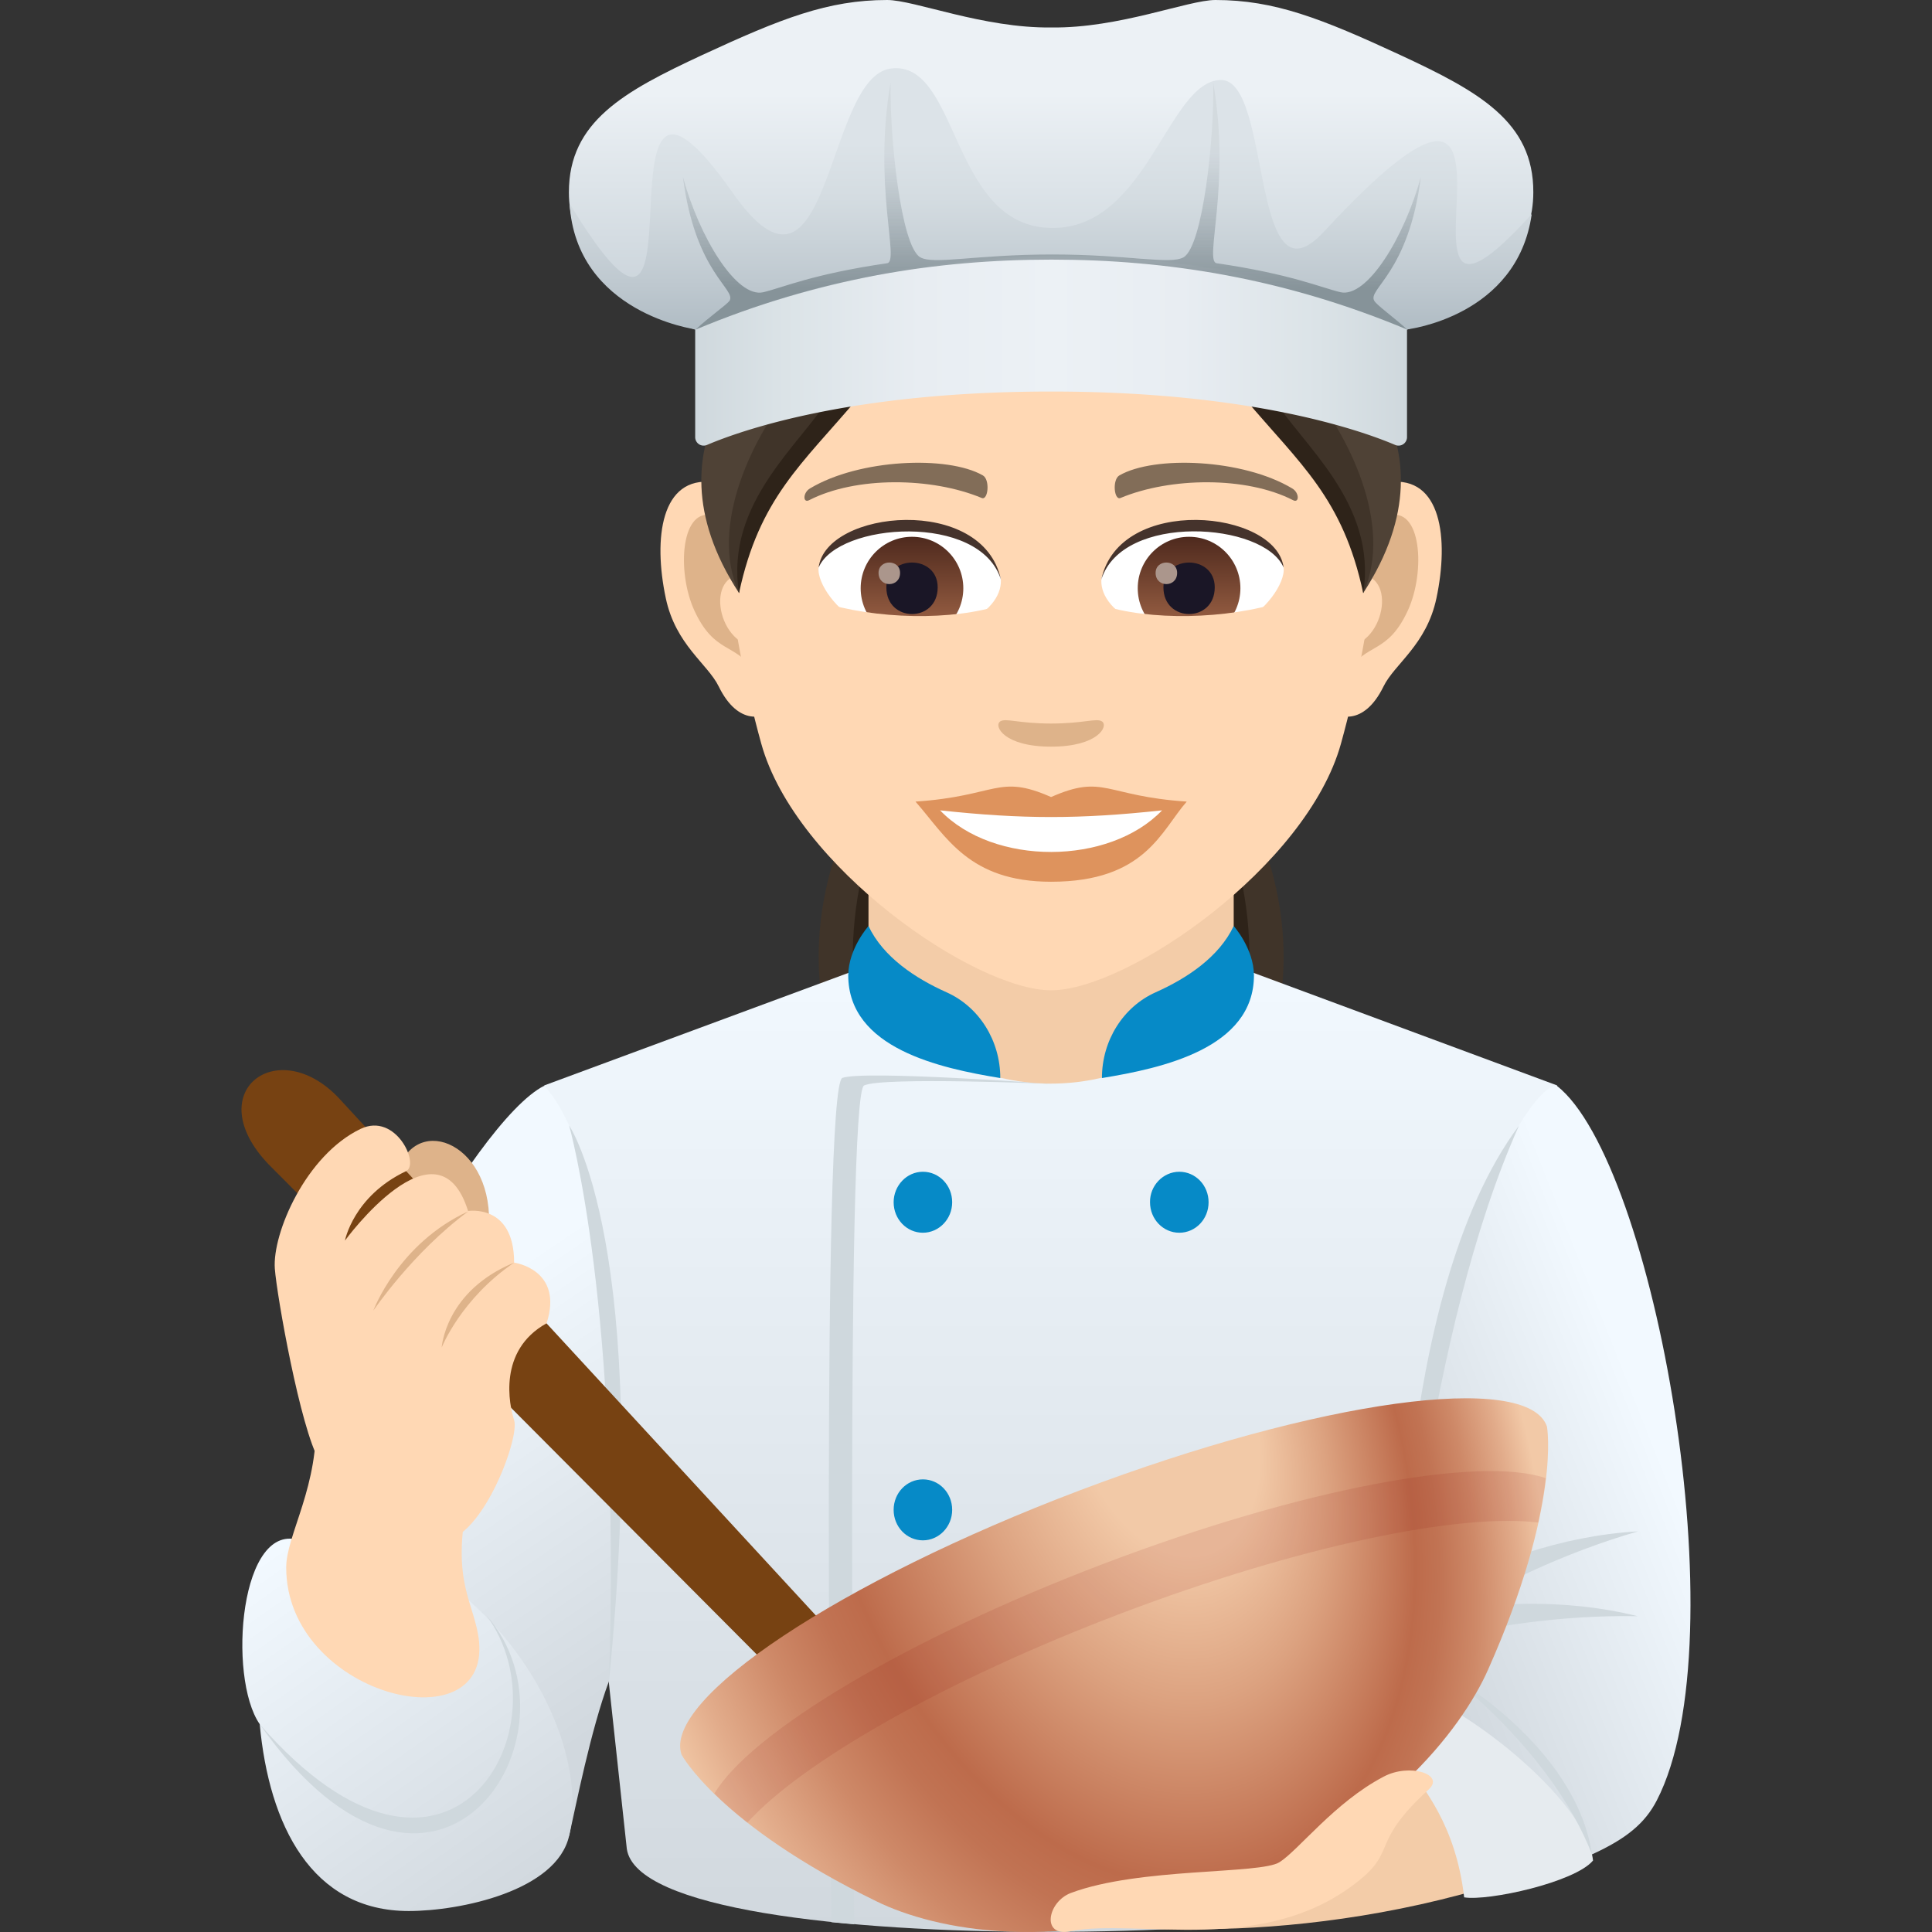 <svg xmlns="http://www.w3.org/2000/svg" xml:space="preserve" style="enable-background:new 0 0 64 64" viewBox="0 0 64 64"><rect x="0" y="0" width="64" height="64" fill="#333333" stroke="none"/><path d="M39.804 24.884h-9.969c-2.18 1.777-3.45 6.273-2.26 9.646h14.49c1.19-3.373-.08-7.869-2.261-9.646z" style="fill:#403429"/><path d="M39.072 24.884h-8.505c-1.86 1.777-2.944 6.273-1.929 9.646H41c1.016-3.373-.068-7.869-1.928-9.646z" style="fill:#2e2319"/><linearGradient id="a" x1="34.805" x2="34.805" y1="63.996" y2="31.706" gradientUnits="userSpaceOnUse"><stop offset="0" style="stop-color:#d1d8de"/><stop offset="1" style="stop-color:#f2f9ff"/></linearGradient><path d="M40.122 31.706H29.517l-11.488 4.25 2.735 25.29c.288 2 7.198 2.75 13.916 2.75s14.664-.75 14.952-2.75l1.949-25.29-11.46-4.25z" style="fill:url(#a)"/><path d="M27.905 35.707c.7-.26 6.948.199 6.948.199s-5.614-.239-6.229.051c-.623.29-.326 27.789-.326 27.789l-.758-.07c-.01-.01-.336-27.709.365-27.969z" style="fill:#cfd8dd"/><path d="M30.573 38.816c.537 0 .969.45.969 1.01s-.441 1.01-.97 1.01c-.537 0-.969-.45-.969-1.01 0-.55.432-1.01.97-1.01m8.493 0c.537 0 .97.45.97 1.01s-.433 1.01-.97 1.01-.97-.45-.97-1.01c-.009-.55.433-1.01.97-1.01m-8.493 10.19c.537 0 .969.45.969 1.01s-.441 1.01-.97 1.01c-.537 0-.969-.45-.969-1.01s.432-1.01.97-1.01" style="fill:#068ac7"/><path d="M28.77 33.026s2.278 2.87 6.045 2.87c3.77 0 6.053-2.87 6.053-2.87v-5.5H28.77v5.5z" style="fill:#f3cca8"/><path d="M40.868 30.676c-.487 1.03-1.55 1.733-2.587 2.196-1.073.48-1.778 1.593-1.778 2.84 1.989-.326 5.036-.981 5.036-3.408-.009-.89-.671-1.628-.671-1.628zm-12.098 0c.487 1.03 1.552 1.733 2.588 2.196 1.073.48 1.778 1.593 1.778 2.84-1.99-.326-5.037-.981-5.037-3.408.01-.89.672-1.628.672-1.628z" style="fill:#068ac7"/><linearGradient id="b" x1="21.752" x2="13.7" y1="56.025" y2="44.164" gradientUnits="userSpaceOnUse"><stop offset="0" style="stop-color:#d1d8de"/><stop offset="1" style="stop-color:#f2f9ff"/></linearGradient><path d="M18.03 35.966c-2.333 1.17-7.535 10.656-8.053 15.076.893 5.726 5.855 10.56 8.877 9.768.233-1.035.71-3.477 1.319-5.12.322-5.674.612-16.682-2.143-19.724z" style="fill:url(#b)"/><linearGradient id="c" x1="17.098" x2="8.888" y1="63.147" y2="51.489" gradientUnits="userSpaceOnUse"><stop offset="0" style="stop-color:#d1d8de"/><stop offset="1" style="stop-color:#f2f9ff"/></linearGradient><path d="M9.977 51.042c-2.027-.75-2.453 4.513-1.373 6.075.31 3.347 1.719 6.188 4.935 6.188 1.714 0 4.905-.667 5.315-2.495.907-4.042-3.81-10.417-8.877-9.768z" style="fill:url(#c)"/><path d="M16.11 53.508c2.746 3.713-1.246 10.792-7.506 3.61 5.83 8.253 10.965.323 7.506-3.61zm2.744-16.223s1.73 6.088 1.319 18.406c1.428-14.386-1.319-18.406-1.319-18.406z" style="fill:#cfd8dd"/><path d="M15.515 49.616c-2.332 1.17-4.54-7.18-5.058-2.76.136 2.355-.977 3.98-.976 5.071.002 4.222 6.718 5.887 6.388 2.456-.122-1.267-.967-1.954-.354-4.767z" style="fill:#ffd8b4"/><linearGradient id="d" x1="45.969" x2="54.796" y1="51.132" y2="47.638" gradientUnits="userSpaceOnUse"><stop offset="0" style="stop-color:#d1d8de"/><stop offset="1" style="stop-color:#f2f9ff"/></linearGradient><path d="M51.571 35.966c3.234 2.53 6.075 18.34 3.31 23.68-.39.753-1.005 1.263-2.145 1.784-11.6-5.328-3.016-25.534-1.165-25.464z" style="fill:url(#d)"/><path d="M48.166 57.198s2.896 4.85.238 5.558c-3.595.96-7.01 1.203-9.338 1.14-2.054-2.64 9.1-6.698 9.1-6.698z" style="fill:#f3cca8"/><path d="M46.482 55.926c1.766.347 6.07 3.657 6.289 5.707-.6.72-3.464 1.35-4.269 1.219-.54-4.709-4.213-5.1-2.02-6.926z" style="fill:#e6ebef"/><path d="M46.389 55.194s.835-11.03 3.931-17.909c-4.216 5.655-3.931 17.909-3.931 17.909z" style="fill:#cfd8dd"/><path d="m44.947 54.401.553.76s3.711-2.976 8.763-4.433c-5.195.293-9.316 3.673-9.316 3.673z" style="fill:#cfd8dd"/><path d="m44.31 54.304.324.89s4.376-1.75 9.619-1.655c-5.071-1.256-9.943.765-9.943.765zm3.638 1.136s3.459 2.564 4.788 5.99c-.53-3.613-4.788-5.99-4.788-5.99z" style="fill:#cfd8dd"/><path d="M13.24 38.616c.75-1.78 3.33-.54 2.918 2.42-.163 1.19-3.369-1.33-2.918-2.42z" style="fill:#deb38a"/><path d="m8.903 38.576 18.675 18.75 1.45-1.64-17.822-19.33c-2.034-2.12-4.597-.17-2.303 2.22z" style="fill:#774212"/><path d="M18.106 43.836c-1.622.9-1.238 2.71-1.075 3.21.202.6-1.142 4.16-2.495 3.99-1.295-.17-3.368-1.63-3.963-2.66-.624-1.07-1.401-5.44-1.469-6.35-.086-1.17 1.027-3.76 2.841-4.63 1.17-.56 1.967 1.18 1.507 1.4-1.747.83-2.025 2.3-2.025 2.3s3.07-4.21 4.079-.98c0 0 1.525-.25 1.525 1.71.01 0 1.651.23 1.075 2.01z" style="fill:#ffd8b4"/><path d="M12.367 43.416s.826-2.23 3.148-3.29c-1.833 1.35-3.148 3.29-3.148 3.29zm2.265 1.22s.115-1.87 2.4-2.81c-1.757 1.19-2.4 2.81-2.4 2.81z" style="fill:#deb38a"/><radialGradient id="e" cx="-151.899" cy="420.77" r="15.889" fx="-146.842" fy="421.366" gradientTransform="matrix(.902 -.342 -.491 -1.406 378.787 588.894)" gradientUnits="userSpaceOnUse"><stop offset=".19" style="stop-color:#f2c9a7"/><stop offset=".38" style="stop-color:#dca280"/><stop offset=".617" style="stop-color:#bd6b4b"/><stop offset=".684" style="stop-color:#c17353"/><stop offset=".786" style="stop-color:#ce8968"/><stop offset=".912" style="stop-color:#e2ac8b"/><stop offset="1" style="stop-color:#f2c9a7"/></radialGradient><path d="M35.755 49.376c-7.917 3-13.82 6.91-13.177 8.75 0 0 1.229 2.31 6.46 4.86 1.938.95 6.045 1.8 11.39-.23 5.356-2.03 7.976-5.44 8.868-7.45 2.428-5.46 1.949-8.05 1.949-8.05-.634-1.84-7.572-.88-15.49 2.12z" style="fill:url(#e)"/><path d="M36.6 51.786c-6.555 2.49-11.718 5.59-12.937 7.63.288.29.653.61 1.094.96 1.814-2.01 6.555-4.72 12.409-6.94 5.854-2.22 11.161-3.32 13.79-3 .125-.57.202-1.06.25-1.47-2.178-.75-8.052.33-14.606 2.82z" style="opacity:.1;fill:#870000"/><path d="M42.387 61.686c-.643.41-4.636.17-6.91 1.02-.778.29-.998 1.47-.02 1.27 2.218-.45 6.498.88 9.646-1.75 1.132-.95.335-1.22 2.226-2.95.547-.5-.643-.88-1.497-.42-1.622.85-2.812 2.43-3.445 2.83zM23.62 15.971c1.734.21 2.986 6.03 1.896 7.566-.152.215-1.046.558-1.708-.798-.367-.75-1.426-1.377-1.753-2.924-.421-1.985-.16-4.053 1.566-3.844z" style="fill:#ffd8b4"/><path d="M23.668 17.088c.452.142.945.833 1.213 1.982-1.58-.341-1.186 2.3.188 2.348-.012.266-.03.54-.062.826-.663-.963-1.335-.576-2.001-2.01-.6-1.293-.458-3.499.662-3.146z" style="fill:#deb38a"/><path d="M46.018 15.971c-1.733.21-2.985 6.03-1.895 7.566.152.215 1.046.558 1.708-.798.367-.75 1.426-1.377 1.753-2.924.42-1.985.159-4.053-1.566-3.844z" style="fill:#ffd8b4"/><path d="M45.97 17.088c-.451.142-.945.833-1.212 1.982 1.58-.341 1.185 2.3-.189 2.348.013.266.03.54.063.826.662-.963 1.335-.576 2-2.01.601-1.293.459-3.499-.661-3.146z" style="fill:#deb38a"/><path d="M34.82 4.78c-7.512 0-11.13 6.134-10.679 14.02.093 1.585.533 3.872 1.076 5.831 1.126 4.073 7.07 8.174 9.602 8.174 2.531 0 8.476-4.101 9.603-8.174.543-1.96.983-4.246 1.076-5.831.45-7.886-3.166-14.02-10.678-14.02z" style="fill:#ffd8b4"/><path d="M34.818 26.403c-1.76-.776-1.774-.032-4.491.151 1.02 1.162 1.77 2.655 4.49 2.655 3.122 0 3.65-1.696 4.495-2.655-2.72-.182-2.731-.927-4.494-.151z" style="fill:#de935d"/><path d="M31.142 26.844c1.775 1.85 5.601 1.826 7.353 0-2.731.295-4.62.295-7.353 0z" style="fill:#fff"/><path d="M42.801 16.177c-1.632-.976-4.56-1.095-5.717-.43-.246.134-.18.838.032.75 1.652-.69 4.17-.724 5.72.073.208.107.213-.252-.035-.393zm-15.964 0c1.631-.976 4.558-1.095 5.719-.43.246.134.18.838-.034.75-1.652-.69-4.167-.725-5.72.073-.208.107-.212-.252.035-.393z" style="fill:#826d58"/><path d="M36.508 23.9c-.18-.125-.599.068-1.69.068-1.09 0-1.509-.193-1.688-.068-.214.151.126.834 1.688.834s1.905-.682 1.69-.834z" style="fill:#deb38a"/><path d="M33.148 19.134c.064.5-.274 1.09-1.208 1.533-.593.282-1.828.613-3.45-.073-.727-.307-1.436-1.265-1.372-1.794.67-1.687 5.207-1.906 6.03.334z" style="fill:#fff"/><linearGradient id="f" x1="-423.825" x2="-423.825" y1="479.039" y2="479.558" gradientTransform="matrix(6.57 0 0 -6.57 2814.782 3168.527)" gradientUnits="userSpaceOnUse"><stop offset="0" style="stop-color:#a6694a"/><stop offset="1" style="stop-color:#4f2a1e"/></linearGradient><path d="M30.211 17.782c.94 0 1.7.763 1.7 1.705 0 .942-.76 1.705-1.7 1.705-.939 0-1.7-.763-1.7-1.705 0-.942.761-1.705 1.7-1.705z" style="fill:url(#f)"/><path d="M29.362 19.456c0 1.18 1.7 1.18 1.7 0 0-1.095-1.7-1.095-1.7 0z" style="fill:#1a1626"/><path d="M29.103 18.978c0 .495.713.495.713 0 0-.458-.713-.458-.713 0z" style="fill:#ab968c"/><path d="M33.156 19.2c-.69-2.225-5.397-1.896-6.038-.4.237-1.916 5.45-2.422 6.038.4z" style="fill:#45332c"/><path d="M36.49 19.134c-.063.5.275 1.09 1.209 1.533.593.282 1.828.613 3.45-.073.728-.307 1.436-1.265 1.372-1.794-.662-1.81-5.207-1.906-6.03.334z" style="fill:#fff"/><linearGradient id="g" x1="-425.126" x2="-425.126" y1="479.039" y2="479.558" gradientTransform="matrix(6.57 0 0 -6.57 2832.512 3168.527)" gradientUnits="userSpaceOnUse"><stop offset="0" style="stop-color:#a6694a"/><stop offset="1" style="stop-color:#4f2a1e"/></linearGradient><path d="M39.39 17.782c.938 0 1.7.763 1.7 1.705 0 .942-.762 1.705-1.7 1.705-.94 0-1.701-.763-1.701-1.705 0-.942.761-1.705 1.7-1.705z" style="fill:url(#g)"/><path d="M38.54 19.456c0 1.18 1.7 1.18 1.7 0 0-1.095-1.7-1.095-1.7 0z" style="fill:#1a1626"/><path d="M38.281 18.978c0 .495.713.495.713 0 0-.458-.713-.458-.713 0z" style="fill:#ab968c"/><path d="M36.483 19.2c.69-2.224 5.394-1.905 6.038-.4-.239-1.916-5.45-2.422-6.038.4z" style="fill:#45332c"/><path d="M33.179 20.034c-1.604.534-4.172.496-6.057-.113l-.3 1.474c2.072.667 4.821.71 6.583.124l-.226-1.485zm9.339-.114c-1.887.61-4.455.648-6.06.114l-.224 1.485c1.762.586 4.512.543 6.582-.124l-.298-1.474z" style="fill:#ffd8b4"/><path d="M41.047 12c.984 2.938 4.117 3.281 4.11 7.647 3.408-5.233-1.237-8.352-1.237-8.352L41.047 12z" style="fill:#4f4236"/><path d="M41.543 12.927c.997 1.747 3.476 3.064 3.615 6.72 1.029-2.272-.53-5.294-1.802-6.817l-1.813.097z" style="fill:#403429"/><path d="M41.226 13.194c1.846 2.187 3.258 3.297 3.932 6.453.476-2.997-2.07-4.945-2.993-6.485l-.94.032z" style="fill:#2e2319"/><path d="M28.592 12c-.984 2.938-4.117 3.281-4.11 7.647-3.409-5.233 1.237-8.352 1.237-8.352l2.873.704z" style="fill:#4f4236"/><path d="M28.096 12.927c-.997 1.747-3.476 3.064-3.615 6.72-1.03-2.272.53-5.294 1.802-6.817l1.813.097z" style="fill:#403429"/><path d="M28.413 13.194c-1.846 2.187-3.258 3.297-3.932 6.453-.476-2.997 2.07-4.945 2.992-6.485l.94.032z" style="fill:#2e2319"/><linearGradient id="h" x1="23.029" x2="46.61" y1="55.699" y2="55.699" gradientTransform="matrix(1 0 0 -1 0 66)" gradientUnits="userSpaceOnUse"><stop offset="0" style="stop-color:#cfd8dd"/><stop offset=".125" style="stop-color:#dbe3e7"/><stop offset=".316" style="stop-color:#e8edf2"/><stop offset=".5" style="stop-color:#ecf1f5"/><stop offset=".684" style="stop-color:#e8edf2"/><stop offset=".875" style="stop-color:#dbe3e7"/><stop offset="1" style="stop-color:#cfd8dd"/></linearGradient><path d="M34.82 5.84c-7.94 0-11.791 4.54-11.791 4.54v4.097a.28.28 0 0 0 .391.262c1.136-.484 4.776-1.769 11.4-1.769 6.617 0 10.263 1.286 11.399 1.77a.281.281 0 0 0 .39-.263V10.38s-3.85-4.54-11.79-4.54" style="fill:url(#h)"/><linearGradient id="i" x1="34.819" x2="34.819" y1="55.08" y2="66" gradientTransform="matrix(1 0 0 -1 0 66)" gradientUnits="userSpaceOnUse"><stop offset="0" style="stop-color:#c5cfd6"/><stop offset=".715" style="stop-color:#ecf1f5"/></linearGradient><path d="M46.381 1.82C43.769.61 42.218 0 40.262 0c-.905 0-3.184.94-5.432.91C32.572.94 30.293 0 29.387 0c-1.956 0-3.507.61-6.119 1.82-2.602 1.21-4.423 2.21-4.423 4.55 0 3.32 4.184 4.55 4.184 4.55s11.863-5.46 23.58 0c0 0 4.184-1.23 4.184-4.55.01-2.34-1.81-3.34-4.412-4.55" style="fill:url(#i)"/><linearGradient id="j" x1="34.804" x2="34.804" y1="55.09" y2="63.741" gradientTransform="matrix(1 0 0 -1 0 66)" gradientUnits="userSpaceOnUse"><stop offset="0" style="stop-color:#b0bcc4"/><stop offset=".169" style="stop-color:#bec8cf"/><stop offset=".502" style="stop-color:#d4dce1"/><stop offset=".715" style="stop-color:#dce3e8"/></linearGradient><path d="M43.852 7.68c-2.456 2.65-1.706-5.06-3.413-5.03-1.759.03-2.435 4.98-5.64 4.9-3.33-.07-3.018-5.57-5.287-5.28-2.196.27-1.988 8.75-5.245 4.11-5.026-7.16-.426 8.55-5.4.36.218 3.64 4.172 4.17 4.172 4.17 2.331-1.22 13.54-4.83 23.581 0 0 0 3.643-.42 4.121-3.82-5.786 6.4 1.478-8.44-6.889.59z" style="fill:url(#j)"/><linearGradient id="k" x1="34.845" x2="34.845" y1="55.08" y2="63.26" gradientTransform="matrix(1 0 0 -1 0 66)" gradientUnits="userSpaceOnUse"><stop offset=".158" style="stop-color:#869399"/><stop offset=".297" style="stop-color:#919da3;stop-opacity:.862"/><stop offset=".543" style="stop-color:#aeb8be;stop-opacity:.62"/><stop offset=".715" style="stop-color:#c7ced4;stop-opacity:.45"/></linearGradient><path d="M23.04 10.92c4.058-1.7 7.95-2.32 11.79-2.32s7.732.62 11.79 2.32c-.437-.4-.999-.8-1.092-.95-.25-.39 1.134-.91 1.54-4.11-.541 1.99-1.78 4.02-2.664 3.82-.635-.15-1.634-.6-4.1-.96-.427-.06.478-2.57-.115-5.98.042 1.82-.343 5.4-.978 5.78-.437.26-1.81-.09-4.36-.09s-3.934.35-4.371.09c-.635-.38-1.01-3.96-.978-5.78-.593 3.41.312 5.92-.115 5.98-2.477.36-3.465.81-4.1.96-.885.21-2.123-1.82-2.664-3.82.406 3.2 1.79 3.72 1.54 4.11-.125.15-.697.55-1.124.95z" style="fill:url(#k)"/></svg>